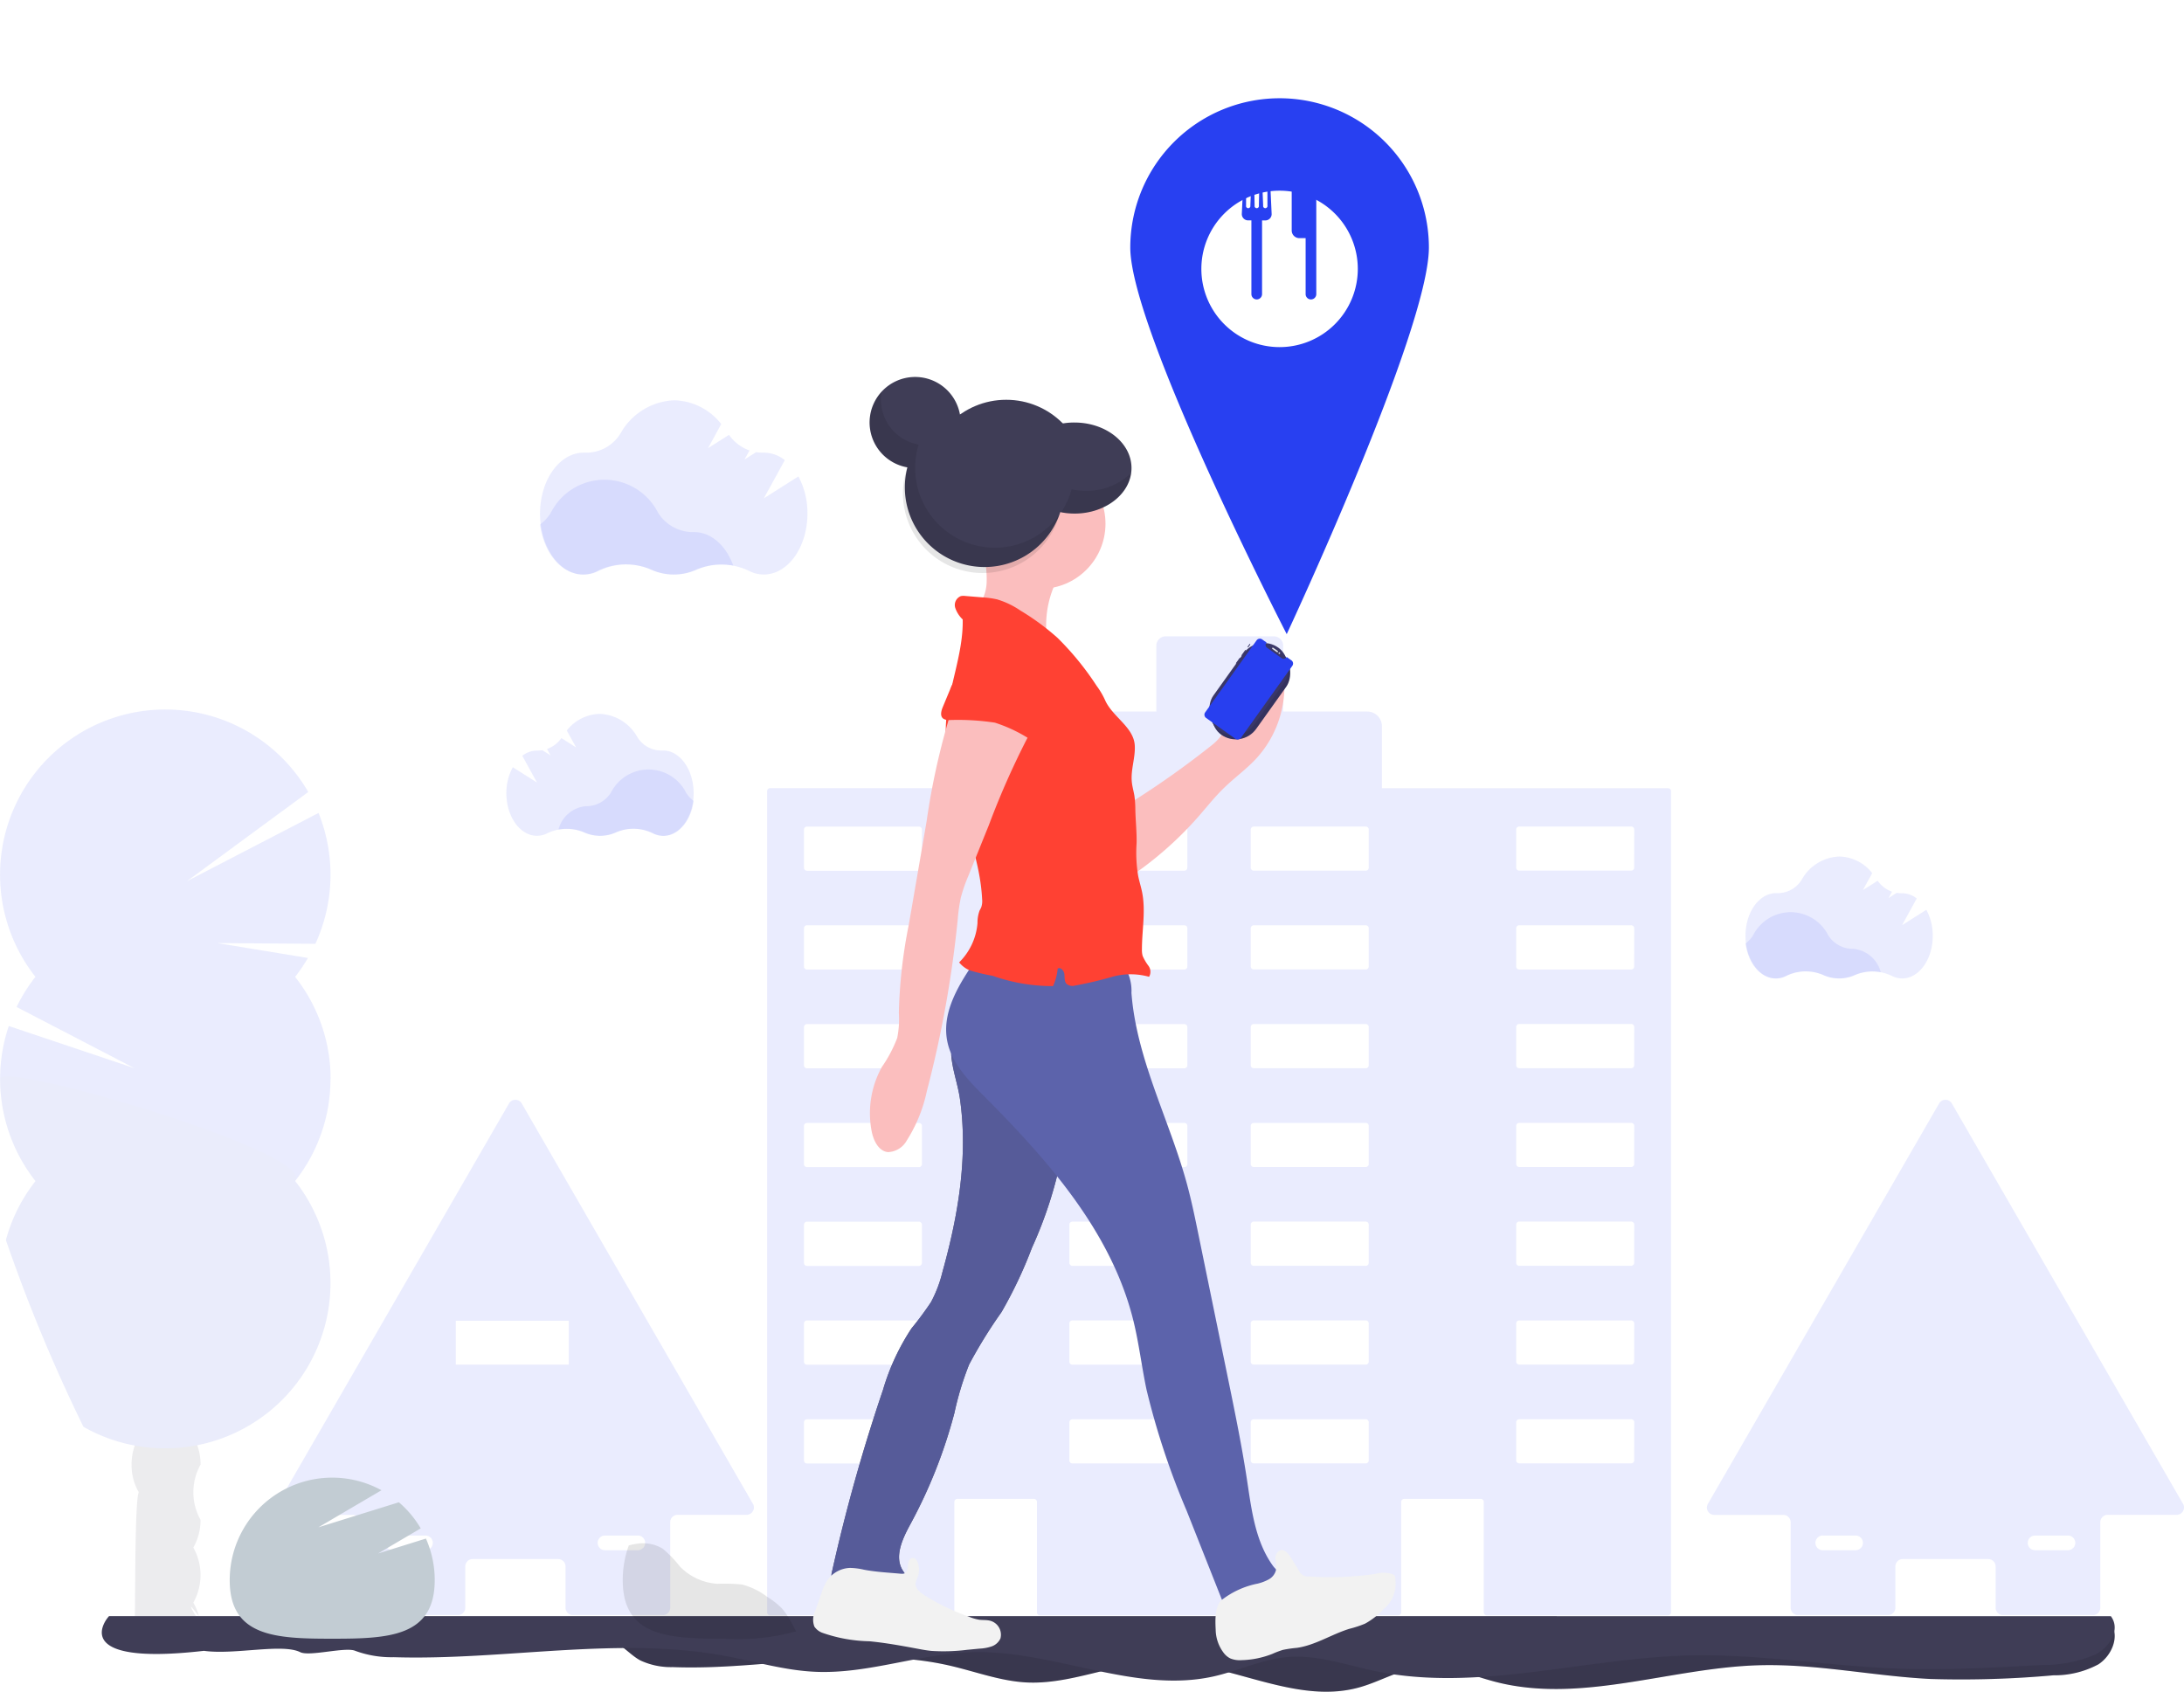 <svg xmlns="http://www.w3.org/2000/svg" xmlns:xlink="http://www.w3.org/1999/xlink" width="200.028" height="154.961" viewBox="0 0 200.028 154.961">
  <defs>
    <filter id="Path_874" x="94.516" y="0" width="45.349" height="67.085" filterUnits="userSpaceOnUse">
      <feOffset dy="3" input="SourceAlpha"/>
      <feGaussianBlur stdDeviation="3" result="blur"/>
      <feFlood flood-opacity="0.161"/>
      <feComposite operator="in" in2="blur"/>
      <feComposite in="SourceGraphic"/>
    </filter>
  </defs>
  <g id="Group_83" data-name="Group 83" transform="translate(-281.407 -229.756)">
    <g id="Group_80" data-name="Group 80" transform="translate(281.407 235.756)">
      <g id="undraw_directions_x53j_2_" data-name="undraw_directions_x53j (2)" transform="translate(0)">
        <path id="Path_837" data-name="Path 837" d="M874.6,586.243l-21.169-36.666a.674.674,0,0,0-1.169,0l-21.169,36.666a.674.674,0,0,0,.584,1.02h6.315a.678.678,0,0,1,.676.676v7.825a.676.676,0,0,0,.674.676h8.239a.676.676,0,0,0,.676-.676v-3.782a.673.673,0,0,1,.674-.674h7.833a.676.676,0,0,1,.676.674v3.782a.676.676,0,0,0,.676.676h8.237a.676.676,0,0,0,.675-.676v-7.833a.676.676,0,0,1,.676-.676h6.315a.675.675,0,0,0,.584-1.012ZM845.081,590.3a.673.673,0,0,1-.478.2h-2.966a.676.676,0,1,1,0-1.351h2.972a.676.676,0,0,1,.478,1.153Zm19.446,0a.673.673,0,0,1-.478.2h-2.964a.676.676,0,1,1,0-1.351h2.976a.676.676,0,0,1,.478,1.153Z" transform="translate(-674.664 -454.502)" fill="#2840f1" opacity="0.1"/>
        <path id="Path_839" data-name="Path 839" d="M491.77,355.169h-26.2V349.5a1.355,1.355,0,0,0-1.355-1.355h-7.692v-6.035a.853.853,0,0,0-.853-.853h-9.909a.853.853,0,0,0-.853.853v6.033h-9.044a1.355,1.355,0,0,0-1.355,1.355v5.666H409.533a.276.276,0,0,0-.273.275v75.216a.276.276,0,0,0,.273.276h16.6a.276.276,0,0,0,.276-.276V420.539a.278.278,0,0,1,.276-.275H433.7a.277.277,0,0,1,.276.275v10.119a.276.276,0,0,0,.273.276h32.809a.278.278,0,0,0,.276-.276V420.539a.276.276,0,0,1,.273-.275h7.013a.275.275,0,0,1,.276.275v10.119a.278.278,0,0,0,.276.276h16.6a.278.278,0,0,0,.276-.276V355.445A.278.278,0,0,0,491.77,355.169Zm-68.332,61.58a.273.273,0,0,1-.273.273H412.911a.274.274,0,0,1-.276-.273v-3.5a.275.275,0,0,1,.276-.276h10.254a.276.276,0,0,1,.273.276Zm0-9.05a.273.273,0,0,1-.273.276H412.911a.274.274,0,0,1-.276-.276v-3.5a.273.273,0,0,1,.276-.276h10.254a.274.274,0,0,1,.273.276Zm0-9.048a.276.276,0,0,1-.273.276H412.911a.276.276,0,0,1-.276-.276v-3.5a.276.276,0,0,1,.276-.276h10.254a.275.275,0,0,1,.273.276Zm0-9.05a.273.273,0,0,1-.273.276H412.911a.273.273,0,0,1-.276-.276v-3.494a.274.274,0,0,1,.276-.276h10.254a.274.274,0,0,1,.273.276Zm0-9.048a.276.276,0,0,1-.273.275H412.911a.276.276,0,0,1-.276-.276v-3.5a.273.273,0,0,1,.276-.274h10.254a.274.274,0,0,1,.273.274Zm0-9.048a.274.274,0,0,1-.273.273H412.911a.273.273,0,0,1-.276-.273V368a.276.276,0,0,1,.276-.276h10.254a.275.275,0,0,1,.273.276Zm0-9.05a.273.273,0,0,1-.273.276H412.911a.273.273,0,0,1-.276-.276v-3.494a.273.273,0,0,1,.276-.276h10.254a.273.273,0,0,1,.273.276Zm24.31,54.29a.274.274,0,0,1-.276.273H437.219a.276.276,0,0,1-.276-.273v-3.494a.278.278,0,0,1,.276-.276h10.254a.276.276,0,0,1,.276.276Zm0-9.05a.273.273,0,0,1-.276.276H437.219a.275.275,0,0,1-.276-.276v-3.5a.276.276,0,0,1,.276-.276h10.254a.273.273,0,0,1,.276.276Zm0-9.048a.276.276,0,0,1-.276.275H437.219a.278.278,0,0,1-.276-.276v-3.5a.278.278,0,0,1,.276-.276h10.254a.276.276,0,0,1,.276.276Zm0-9.05a.273.273,0,0,1-.276.276H437.219a.276.276,0,0,1-.276-.276v-3.492a.276.276,0,0,1,.276-.276h10.254a.274.274,0,0,1,.276.276Zm0-9.048a.276.276,0,0,1-.276.276H437.219a.278.278,0,0,1-.276-.276v-3.5a.276.276,0,0,1,.276-.274h10.254a.273.273,0,0,1,.276.274Zm0-9.048a.273.273,0,0,1-.276.273H437.219a.276.276,0,0,1-.276-.273V368a.278.278,0,0,1,.276-.276h10.254a.276.276,0,0,1,.276.276Zm0-9.05a.273.273,0,0,1-.276.276H437.219a.276.276,0,0,1-.276-.276v-3.492a.275.275,0,0,1,.276-.276h10.254a.273.273,0,0,1,.276.276Zm16.612,54.29a.273.273,0,0,1-.276.273H453.831a.275.275,0,0,1-.276-.273v-3.492a.278.278,0,0,1,.276-.276h10.254a.276.276,0,0,1,.276.276Zm0-9.05a.274.274,0,0,1-.276.276H453.831a.276.276,0,0,1-.276-.276v-3.5a.276.276,0,0,1,.276-.276h10.254a.274.274,0,0,1,.276.276Zm0-9.048a.276.276,0,0,1-.276.276H453.831a.278.278,0,0,1-.276-.276v-3.5a.278.278,0,0,1,.276-.276h10.254a.276.276,0,0,1,.276.276Zm0-9.05a.274.274,0,0,1-.276.276H453.831a.276.276,0,0,1-.276-.276v-3.49a.276.276,0,0,1,.276-.276h10.254a.274.274,0,0,1,.276.276Zm0-9.048a.276.276,0,0,1-.276.276H453.831a.278.278,0,0,1-.276-.276v-3.5a.276.276,0,0,1,.276-.274h10.254a.273.273,0,0,1,.276.274Zm0-9.048a.273.273,0,0,1-.276.273H453.831a.276.276,0,0,1-.276-.273V368a.278.278,0,0,1,.276-.276h10.254a.276.276,0,0,1,.276.276Zm0-9.05a.274.274,0,0,1-.276.276H453.831a.276.276,0,0,1-.276-.276v-3.49a.276.276,0,0,1,.276-.276h10.254a.273.273,0,0,1,.276.276Zm24.31,54.29a.275.275,0,0,1-.276.273H478.141a.274.274,0,0,1-.276-.273v-3.49a.276.276,0,0,1,.276-.276H488.4a.278.278,0,0,1,.276.276Zm0-9.05a.276.276,0,0,1-.276.276H478.141a.274.274,0,0,1-.276-.276V404.2a.274.274,0,0,1,.276-.276H488.4a.276.276,0,0,1,.276.276Zm0-9.048a.278.278,0,0,1-.276.276H478.141a.276.276,0,0,1-.276-.276v-3.5a.276.276,0,0,1,.276-.276H488.4a.278.278,0,0,1,.276.276Zm0-9.05a.275.275,0,0,1-.276.276H478.141a.274.274,0,0,1-.276-.276v-3.488a.274.274,0,0,1,.276-.276H488.4a.276.276,0,0,1,.276.276Zm0-9.048a.277.277,0,0,1-.276.275H478.141a.275.275,0,0,1-.276-.275v-3.5a.273.273,0,0,1,.276-.274H488.4a.276.276,0,0,1,.276.274Zm0-9.048a.276.276,0,0,1-.273.28H478.141a.273.273,0,0,1-.276-.273V368a.276.276,0,0,1,.276-.276H488.4a.278.278,0,0,1,.276.276Zm0-9.05a.275.275,0,0,1-.276.275H478.141a.274.274,0,0,1-.276-.275v-3.488a.274.274,0,0,1,.276-.276H488.4a.276.276,0,0,1,.276.276Z" transform="translate(-339.001 -288.972)" fill="#2840f1" opacity="0.1"/>
        <path id="Path_840" data-name="Path 840" d="M378.955,278.84a5.9,5.9,0,0,0-3.423.371,5.043,5.043,0,0,1-4.129-.01,5.76,5.76,0,0,0-4.833.1,3.01,3.01,0,0,1-1.392.347c-1.959,0-3.59-1.974-3.929-4.578a3.756,3.756,0,0,0,.98-1.055,5.5,5.5,0,0,1,9.825-.035,3.778,3.778,0,0,0,3.255,1.788h.051C376.937,275.764,378.288,277.015,378.955,278.84Z" transform="translate(-311.79 -233.028)" fill="#2840f1" opacity="0.1"/>
        <path id="Path_841" data-name="Path 841" d="M384.907,242.308l-3.168,2.008,1.923-3.5a3.131,3.131,0,0,0-1.917-.684h-.051a3.706,3.706,0,0,1-.657-.049l-1.069.682.461-.837a3.817,3.817,0,0,1-1.878-1.429l-1.923,1.225,1.21-2.212a5.624,5.624,0,0,0-4.3-2.176,5.9,5.9,0,0,0-4.927,3.039,3.684,3.684,0,0,1-3.266,1.757h-.108c-2.206,0-3.994,2.5-3.994,5.586s1.788,5.586,3.994,5.586a2.981,2.981,0,0,0,1.392-.349,5.76,5.76,0,0,1,4.833-.094,5.043,5.043,0,0,0,4.11,0,5.758,5.758,0,0,1,4.792.092,2.99,2.99,0,0,0,1.376.341c2.206,0,3.994-2.5,3.994-5.586A7.1,7.1,0,0,0,384.907,242.308Z" transform="translate(-311.782 -204.67)" fill="#2840f1" opacity="0.1"/>
        <path id="Path_842" data-name="Path 842" d="M860.721,470.542a4.145,4.145,0,0,0-2.4.259,3.525,3.525,0,0,1-2.878,0,4.033,4.033,0,0,0-3.384.067,2.1,2.1,0,0,1-.974.243c-1.372,0-2.512-1.382-2.749-3.2a2.667,2.667,0,0,0,.686-.739,3.856,3.856,0,0,1,6.882-.025,2.641,2.641,0,0,0,2.278,1.251h.037A2.884,2.884,0,0,1,860.721,470.542Z" transform="translate(-688.466 -387.489)" fill="#2840f1" opacity="0.1"/>
        <path id="Path_843" data-name="Path 843" d="M864.856,444.962l-2.216,1.406,1.345-2.449a2.192,2.192,0,0,0-1.341-.478h-.035a2.623,2.623,0,0,1-.459-.035l-.753.476.323-.584a2.692,2.692,0,0,1-1.314-1l-1.349.849.849-1.545a3.918,3.918,0,0,0-3.012-1.525,4.122,4.122,0,0,0-3.449,2.129,2.576,2.576,0,0,1-2.28,1.225H851.1c-1.543,0-2.8,1.749-2.8,3.908s1.253,3.911,2.8,3.911a2.1,2.1,0,0,0,.974-.243,4.025,4.025,0,0,1,3.384-.065,3.545,3.545,0,0,0,2.878,0,4.031,4.031,0,0,1,3.353.065,2.111,2.111,0,0,0,.963.237c1.545,0,2.8-1.749,2.8-3.91a4.97,4.97,0,0,0-.588-2.374Z" transform="translate(-688.434 -367.623)" fill="#2840f1" opacity="0.1"/>
        <path id="Path_844" data-name="Path 844" d="M315.62,406.511a4.148,4.148,0,0,1,2.4.259,3.519,3.519,0,0,0,2.876,0,4.033,4.033,0,0,1,3.384.067,2.1,2.1,0,0,0,.974.243c1.372,0,2.514-1.382,2.751-3.2a2.638,2.638,0,0,1-.686-.739,3.856,3.856,0,0,0-6.886-.033,2.653,2.653,0,0,1-2.282,1.255h-.035A2.871,2.871,0,0,0,315.62,406.511Z" transform="translate(-264.473 -336.52)" fill="#2840f1" opacity="0.1"/>
        <path id="Path_845" data-name="Path 845" d="M292.855,380.954l2.216,1.4-1.347-2.449a2.2,2.2,0,0,1,1.341-.478h.037a2.645,2.645,0,0,0,.459-.035l.751.476-.322-.584a2.7,2.7,0,0,0,1.316-1l1.345.853-.851-1.545a3.938,3.938,0,0,1,3.014-1.525,4.122,4.122,0,0,1,3.449,2.129,2.574,2.574,0,0,0,2.28,1.225h.073c1.545,0,2.8,1.749,2.8,3.908s-1.251,3.911-2.8,3.911a2.11,2.11,0,0,1-.974-.243,4.025,4.025,0,0,0-3.384-.065,3.541,3.541,0,0,1-2.876,0,4.035,4.035,0,0,0-3.355.065,2.106,2.106,0,0,1-.963.237c-1.543,0-2.8-1.749-2.8-3.911A4.969,4.969,0,0,1,292.855,380.954Z" transform="translate(-245.888 -316.678)" fill="#2840f1" opacity="0.1"/>
        <path id="Path_846" data-name="Path 846" d="M295.68,784.66c2.763,1.755,6.745-.021,9.527,1.708.718.445,1.3,1.1,2.041,1.5a6.594,6.594,0,0,0,2.955.612c8.495.329,17.132-2.041,25.414-.127,2.316.535,4.582,1.4,6.956,1.531,4.1.222,8.029-1.778,12.134-1.888,6.225-.167,12.342,4,18.348,2.355,1.976-.541,3.788-1.694,5.827-1.888,2.272-.2,4.455.786,6.664,1.363,7.831,2.041,15.987-1.265,24.083-1.512,5.28-.161,10.509.99,15.785,1.255a94.257,94.257,0,0,0,11.258-.337,8.471,8.471,0,0,0,4.121-1.006c1.2-.784,1.931-2.468,1.192-3.692Z" transform="translate(-248.602 -641.78)" fill="#3f3d56"/>
        <path id="Path_847" data-name="Path 847" d="M295.68,784.66c2.763,1.755,6.745-.021,9.527,1.708.718.445,1.3,1.1,2.041,1.5a6.594,6.594,0,0,0,2.955.612c8.495.329,17.132-2.041,25.414-.127,2.316.535,4.582,1.4,6.956,1.531,4.1.222,8.029-1.778,12.134-1.888,6.225-.167,12.342,4,18.348,2.355,1.976-.541,3.788-1.694,5.827-1.888,2.272-.2,4.455.786,6.664,1.363,7.831,2.041,15.987-1.265,24.083-1.512,5.28-.161,10.509.99,15.785,1.255a94.257,94.257,0,0,0,11.258-.337,8.471,8.471,0,0,0,4.121-1.006c1.2-.784,1.931-2.468,1.192-3.692Z" transform="translate(-248.602 -641.78)" opacity="0.1"/>
        <path id="Path_848" data-name="Path 848" d="M278.68,779.526c-.092.047-4.107,4.644,8.685,3.179,2.816.389,7.16-.7,8.82.122.857.423,4.152-.507,5.039-.122a9.6,9.6,0,0,0,3.527.583c10.137.313,20.444-1.942,30.328-.12,2.764.509,5.468,1.336,8.3,1.457,4.893.212,9.582-1.692,14.48-1.8,7.429-.159,14.728,3.8,21.9,2.241,2.358-.515,4.52-1.612,6.954-1.8,2.711-.194,5.317.748,7.952,1.3,9.345,1.942,19.078-1.2,28.74-1.439,6.3-.153,12.541.942,18.837,1.195,4.477.179,8.963-.072,13.435-.32a12.219,12.219,0,0,0,4.917-.958c1.427-.746,2.3-2.348,1.422-3.514l-176.32-.007Z" transform="translate(-268.688 -637.494)" fill="#3f3d56"/>
        <g id="Group_77" data-name="Group 77" transform="translate(0 58.992)" opacity="0.1">
          <path id="Path_849" data-name="Path 849" d="M174.716,621.067a4.991,4.991,0,0,1-.659,2.527,5.172,5.172,0,0,1,0,5.053,4.642,4.642,0,0,1,.5,1.225c-2.228-2.937,1.718,3.181-.145,0H168.7c.045-.759-.018-10.681.361-11.34A4.99,4.99,0,0,1,168.4,616a5.2,5.2,0,0,1,.3-1.757,4.364,4.364,0,0,1,.361-.769,2.746,2.746,0,0,1,5,0,4.543,4.543,0,0,1,.353.745,5.231,5.231,0,0,1,.306,1.782,5.188,5.188,0,0,0,0,5.062Z" transform="translate(-156.351 -546.838)" fill="#3f3d56"/>
          <ellipse id="Ellipse_94" data-name="Ellipse 94" cx="3.157" cy="4.135" rx="3.157" ry="4.135" transform="translate(12.049 59.988)" fill="#3f3d56"/>
          <ellipse id="Ellipse_95" data-name="Ellipse 95" cx="3.157" cy="4.135" rx="3.157" ry="4.135" transform="translate(12.049 54.935)" fill="#3f3d56"/>
          <path id="Path_850" data-name="Path 850" d="M139.635,327.07a15.058,15.058,0,0,1-3.239,9.354,15.13,15.13,0,0,1-8.98,24.2c-.363.073-.733.131-1.106.176a15.286,15.286,0,0,1-3.47.018q-.576-.061-1.137-.169a14.962,14.962,0,0,1-4.694-1.716,150.731,150.731,0,0,1-7.1-17.1,15.06,15.06,0,0,1,2.712-5.4,15.142,15.142,0,0,1-2.449-14.207l11.487,3.855-10.772-5.6a15.189,15.189,0,0,1,1.725-2.759,15.13,15.13,0,1,1,24.988-16.93l-11.1,8.164,12.042-6.245a15.148,15.148,0,0,1-.29,11.987l-8.98-.067,8.3,1.363a15.192,15.192,0,0,1-1.178,1.731,15.062,15.062,0,0,1,3.253,9.344Z" transform="translate(-109.367 -293.239)" fill="#2840f1"/>
          <path id="Path_851" data-name="Path 851" d="M139.677,476.846a15.133,15.133,0,0,1-12.207,14.846c-.366.074-.735.131-1.109.176a15.286,15.286,0,0,1-3.47.018q-.576-.061-1.137-.169A14.959,14.959,0,0,1,117.061,490a150.728,150.728,0,0,1-7.115-17.109,15.061,15.061,0,0,1,2.712-5.4,15.068,15.068,0,0,1-3.239-9.362c0-1.7,29.047,6.78,27.018,9.354A15.058,15.058,0,0,1,139.677,476.846Z" transform="translate(-109.409 -424.299)" opacity="0.1"/>
        </g>
        <circle id="Ellipse_96" data-name="Ellipse 96" cx="7.296" cy="7.296" r="7.296" transform="translate(84.86 30.619)" fill="#3f3d56"/>
        <path id="Path_858" data-name="Path 858" d="M557.726,530.672c.753,5.284-.165,10.672-1.6,15.813a11.737,11.737,0,0,1-1.055,2.782,29.677,29.677,0,0,1-1.784,2.406,20.9,20.9,0,0,0-2.615,5.641,159.114,159.114,0,0,0-4.657,16.6,1.136,1.136,0,0,0,0,.708c.177.408.716.461,1.159.459l5.727-.031c.2-.392-.173-.816-.408-1.192-.816-1.269-.033-2.919.688-4.247a45.664,45.664,0,0,0,4.037-10.2,27.662,27.662,0,0,1,1.347-4.435,44.535,44.535,0,0,1,2.955-4.782,40.065,40.065,0,0,0,2.794-5.9,38.251,38.251,0,0,0,2.765-8.664,34.608,34.608,0,0,0-.061-8.533.539.539,0,0,0-.624-.612l-7.684-.4c-1.584-.082-1.959-.429-1.719,1.127C557.163,528.366,557.559,529.5,557.726,530.672Z" transform="translate(-469.803 -435.997)" fill="#3f3d56"/>
        <path id="Path_859" data-name="Path 859" d="M557.726,530.672c.753,5.284-.165,10.672-1.6,15.813a11.737,11.737,0,0,1-1.055,2.782,29.677,29.677,0,0,1-1.784,2.406,20.9,20.9,0,0,0-2.615,5.641,159.114,159.114,0,0,0-4.657,16.6,1.136,1.136,0,0,0,0,.708c.177.408.716.461,1.159.459l5.727-.031c.2-.392-.173-.816-.408-1.192-.816-1.269-.033-2.919.688-4.247a45.664,45.664,0,0,0,4.037-10.2,27.662,27.662,0,0,1,1.347-4.435,44.535,44.535,0,0,1,2.955-4.782,40.065,40.065,0,0,0,2.794-5.9,38.251,38.251,0,0,0,2.765-8.664,34.608,34.608,0,0,0-.061-8.533.539.539,0,0,0-.624-.612l-7.684-.4c-1.584-.082-1.959-.429-1.719,1.127C557.163,528.366,557.559,529.5,557.726,530.672Z" transform="translate(-469.803 -435.997)" fill="#5c63ab" opacity="0.798"/>
        <path id="Path_860" data-name="Path 860" d="M600.168,483.767c-1.561,2.245-3.2,4.829-2.68,7.517.394,2.041,1.949,3.623,3.417,5.1,5.866,5.89,11.634,12.434,13.63,20.506.514,2.086.763,4.227,1.206,6.327a69.872,69.872,0,0,0,3.674,11.093l3.829,9.664a5.788,5.788,0,0,0,5.531-3.674,2.423,2.423,0,0,1-1.451-.933c-1.633-2.259-1.967-5.166-2.386-7.921-.463-3.045-1.082-6.066-1.7-9.084l-2.743-13.356c-.316-1.541-.633-3.084-1.045-4.6-1.6-5.882-4.621-11.429-5.088-17.512a4.112,4.112,0,0,0-.719-2.539,3.731,3.731,0,0,0-2.627-.872C607.191,483.238,603.893,482.865,600.168,483.767Z" transform="translate(-510.735 -401.938)" fill="#5c63ab"/>
        <path id="Path_861" data-name="Path 861" d="M542.307,755.96a6.1,6.1,0,0,0-1.269-.163,2.637,2.637,0,0,0-2.074,1.133,5.153,5.153,0,0,0-.557,1.225l-.553,1.588a1.766,1.766,0,0,0-.08,1.429,1.514,1.514,0,0,0,.743.573,13.8,13.8,0,0,0,4.306.772c1.417.139,2.821.388,4.219.649.482.092.961.184,1.449.233a17.264,17.264,0,0,0,3.278-.1l1.125-.108a4.047,4.047,0,0,0,1.106-.2,1.394,1.394,0,0,0,.816-.733,1.324,1.324,0,0,0-1.047-1.645c-.3-.057-.612-.031-.9-.069a4.263,4.263,0,0,1-.988-.3,19.7,19.7,0,0,1-4.157-2.027c-.351-.247-.719-.592-.68-1.021a2.077,2.077,0,0,1,.182-.529,1.93,1.93,0,0,0,.016-1.365c-.069-.188-.2-.386-.394-.408-.539-.065-.474.72-.553,1.021-.108.408-.3.445-.688.408C544.5,756.224,543.4,756.169,542.307,755.96Z" transform="translate(-463.187 -618.182)" fill="#f2f2f2"/>
        <path id="Path_862" data-name="Path 862" d="M718.255,758.637a3.6,3.6,0,0,0,.78,2.194,1.707,1.707,0,0,0,.555.447,2.229,2.229,0,0,0,1.021.161,8.173,8.173,0,0,0,2.835-.574,8.113,8.113,0,0,1,.98-.369,11.007,11.007,0,0,1,1.274-.184c1.688-.243,3.17-1.239,4.8-1.743a10.092,10.092,0,0,0,1.429-.469,6.546,6.546,0,0,0,1.68-1.312,3.014,3.014,0,0,0,1.1-2.78.527.527,0,0,0-.049-.288.428.428,0,0,0-.184-.145,2.664,2.664,0,0,0-1.633-.027,29.014,29.014,0,0,1-6.029.222.876.876,0,0,1-.927-.529l-.765-1.225c-.218-.351-.565-.753-.961-.633a.783.783,0,0,0-.433.816,4.357,4.357,0,0,1,.051.988,1.349,1.349,0,0,1-.653.849,4.169,4.169,0,0,1-1.021.392,7.837,7.837,0,0,0-3.308,1.508C718.157,756.526,718.216,757.843,718.255,758.637Z" transform="translate(-606.914 -615.375)" fill="#f2f2f2"/>
        <path id="Path_863" data-name="Path 863" d="M685.712,355.654a4.73,4.73,0,0,0,1.114-1.212,4.943,4.943,0,0,0,.476-1.676l.32-2.025a6.1,6.1,0,0,1,1.131-3.149,2.1,2.1,0,0,1,2.986-.314,2.62,2.62,0,0,1,.543,1.355,9.866,9.866,0,0,1-2.412,8.164c-.916,1-2.041,1.8-3.01,2.751-.845.816-1.578,1.753-2.357,2.641a32.541,32.541,0,0,1-6.423,5.613,28.832,28.832,0,0,0,0-4.655c-.165-1.09-.612-1.678.443-2.39A80.992,80.992,0,0,0,685.712,355.654Z" transform="translate(-574.767 -293.365)" fill="#fbbebe"/>
        <path id="Path_864" data-name="Path 864" d="M609.989,304.633a3.733,3.733,0,0,1-1.429,2.823q3.815,1.335,7.525,2.943a2.607,2.607,0,0,1-.645-1.825,9.21,9.21,0,0,1,1.408-4.919,1.194,1.194,0,0,0,.231-.649c-.029-.482-.6-.7-1.069-.816a26.294,26.294,0,0,0-4.882-.708c-.7-.022-1.539-.245-1.38.651A9.857,9.857,0,0,1,609.989,304.633Z" transform="translate(-519.625 -257.281)" fill="#fbbebe"/>
        <circle id="Ellipse_97" data-name="Ellipse 97" cx="5.966" cy="5.966" r="5.966" transform="translate(89.317 36.003)" fill="#fbbebe"/>
        <path id="Path_865" data-name="Path 865" d="M611.794,332.606a7.217,7.217,0,0,0-.757-1.27,26.411,26.411,0,0,0-3.58-4.39,22.29,22.29,0,0,0-3.4-2.5,7.716,7.716,0,0,0-2.127-1.02,8.321,8.321,0,0,0-1.365-.186l-1.549-.127a1.267,1.267,0,0,0-.408.012.88.88,0,0,0-.523,1.051,2.587,2.587,0,0,0,.69,1.086c.069,3.161-1.337,6.28-1.527,9.438-.333,5.521,3.037,10.656,3.306,16.181a1.745,1.745,0,0,1-.078.741c-.045.114-.112.218-.163.331a3.229,3.229,0,0,0-.182,1.123,5.7,5.7,0,0,1-1.68,3.6,2.5,2.5,0,0,0,.947.722,17.057,17.057,0,0,0,2.121.506,16.46,16.46,0,0,0,5.529.945,4.879,4.879,0,0,0,.427-1.606c.265-.165.572.188.612.5s-.018.672.2.9a.84.84,0,0,0,.776.155,34.294,34.294,0,0,0,3.368-.79,6.282,6.282,0,0,1,3.415-.012.914.914,0,0,0-.053-1,4.467,4.467,0,0,1-.537-.916,2.054,2.054,0,0,1-.065-.6c0-1.745.359-3.508.018-5.221-.1-.5-.259-.992-.361-1.5a12.9,12.9,0,0,1-.147-2.984c.027-1-.094-2.078-.114-3.09a9.835,9.835,0,0,0-.082-1.251c-.069-.435-.2-.859-.241-1.3-.11-1.114.339-2.221.271-3.339C614.429,335.094,612.455,334.171,611.794,332.606Z" transform="translate(-510.604 -274.524)" fill="#ff4133"/>
        <path id="Path_866" data-name="Path 866" d="M571.228,365.527a65.691,65.691,0,0,0-2.857,11.936l-1.633,9.482a45.88,45.88,0,0,0-.91,8.094,8.665,8.665,0,0,1-.151,2.278,12.3,12.3,0,0,1-1.4,2.653,8.731,8.731,0,0,0-.939,5.9c.167.847.625,1.808,1.484,1.906a2.056,2.056,0,0,0,1.729-1.063,13.7,13.7,0,0,0,1.837-4.513,102.077,102.077,0,0,0,2.831-15.734,15.3,15.3,0,0,1,.284-2,14.185,14.185,0,0,1,.69-1.992q.937-2.323,1.876-4.645a74.217,74.217,0,0,1,4.876-10.482c-1.959-.563-4-1.225-5.958-1.782A5.383,5.383,0,0,0,571.228,365.527Z" transform="translate(-483.503 -308.245)" fill="#fbbebe"/>
        <path id="Path_867" data-name="Path 867" d="M600.061,362.331a22.419,22.419,0,0,0-4.19-.239.9.9,0,0,1-.563-.147c-.284-.243-.163-.7-.021-1.043l.678-1.633a2.377,2.377,0,0,1,.543-.9,2.3,2.3,0,0,1,1.288-.437,11.669,11.669,0,0,1,4.462.174,5.336,5.336,0,0,1,3.445,2.67,1.816,1.816,0,0,1,.037,1.786c-.531.761-1.72,1.612-2.608,1.2A13.6,13.6,0,0,0,600.061,362.331Z" transform="translate(-508.94 -302.137)" fill="#ff4133"/>
        <path id="Path_868" data-name="Path 868" d="M581.811,229.029a6.025,6.025,0,0,0-3.327.959,7.3,7.3,0,0,0-7.164-1.678,4.17,4.17,0,1,0-4.817,4.825,7.3,7.3,0,0,0,14.005,4.1,6.532,6.532,0,0,0,1.308.133c2.878,0,5.213-1.867,5.213-4.17S584.685,229.029,581.811,229.029Z" transform="translate(-483.397 -196.327)" fill="#3f3d56"/>
        <path id="Path_869" data-name="Path 869" d="M651.263,269.557a6.345,6.345,0,0,1-1.308-.133,7.262,7.262,0,0,1-.955,2.1,6.552,6.552,0,0,0,1.225.118c2.69,0,4.9-1.633,5.182-3.723A5.75,5.75,0,0,1,651.263,269.557Z" transform="translate(-551.811 -230.601)" opacity="0.1"/>
        <path id="Path_870" data-name="Path 870" d="M574.518,245.719a7.307,7.307,0,0,1-6.976-9.446,4.17,4.17,0,0,1-3.447-4.106,4.1,4.1,0,0,1,.067-.747,4.17,4.17,0,0,0,2.339,6.939,7.3,7.3,0,1,0,13.938,4.323A7.282,7.282,0,0,1,574.518,245.719Z" transform="translate(-483.405 -201.55)" opacity="0.1"/>
        <rect id="Rectangle_192" data-name="Rectangle 192" width="0.137" height="1.131" rx="0.068" transform="matrix(0.814, 0.581, -0.581, 0.814, 117.658, 56.335)" fill="#3a3768"/>
        <rect id="Rectangle_193" data-name="Rectangle 193" width="0.078" height="0.371" rx="0.039" transform="matrix(0.814, 0.581, -0.581, 0.814, 114.463, 52.966)" fill="#3a3768"/>
        <rect id="Rectangle_194" data-name="Rectangle 194" width="0.086" height="0.647" rx="0.043" transform="matrix(0.814, 0.581, -0.581, 0.814, 114.062, 53.521)" fill="#3a3768"/>
        <rect id="Rectangle_195" data-name="Rectangle 195" width="0.082" height="0.653" rx="0.041" transform="matrix(0.814, 0.581, -0.581, 0.814, 113.558, 54.234)" fill="#3a3768"/>
        <rect id="Rectangle_196" data-name="Rectangle 196" width="4.588" height="9.325" rx="2.294" transform="matrix(0.814, 0.581, -0.581, 0.814, 115.402, 52.372)" fill="#3a3768"/>
        <rect id="Rectangle_197" data-name="Rectangle 197" width="4.588" height="9.325" rx="2.294" transform="matrix(0.814, 0.581, -0.581, 0.814, 115.402, 52.372)" opacity="0.1"/>
        <rect id="Rectangle_198" data-name="Rectangle 198" width="4.588" height="9.325" rx="2.294" transform="matrix(0.814, 0.581, -0.581, 0.814, 115.213, 51.991)" fill="#3a3768"/>
        <path id="Path_871" data-name="Path 871" d="M721.23,344.275l-.427-.306-.037.051a.3.3,0,0,1-.408.071L719,343.118a.3.3,0,0,1-.069-.418l.037-.051-.408-.286a.363.363,0,0,0-.508.084l-4.711,6.6a.365.365,0,0,0,.084.508l2.682,1.912a.364.364,0,0,0,.508-.086l4.71-6.6a.363.363,0,0,0-.09-.508Z" transform="translate(-602.962 -289.795)" fill="#283fef"/>
        <rect id="Rectangle_199" data-name="Rectangle 199" width="0.641" height="0.131" rx="0.065" transform="matrix(0.814, 0.581, -0.581, 0.814, 116.557, 53.295)" fill="#e6e8ec"/>
        <circle id="Ellipse_98" data-name="Ellipse 98" cx="0.073" cy="0.073" r="0.073" transform="translate(117.097 53.751)" fill="#e6e8ec"/>
        <g transform="matrix(1, 0, 0, 1, 0, -6)" filter="url(#Path_874)">
          <path id="Path_874-2" data-name="Path 874" d="M693.674,85.07A13.675,13.675,0,0,0,680,98.744c0,7.552,14.328,35.411,14.328,35.411s13.021-27.855,13.021-35.409A13.675,13.675,0,0,0,693.672,85.07Zm0,22.794a7.164,7.164,0,1,1,7.164-7.164A7.164,7.164,0,0,1,693.674,107.864Z" transform="translate(-576.48 -79.07)" fill="#2840f1"/>
        </g>
        <path id="Path_875" data-name="Path 875" d="M874.6,586.243l-21.169-36.666a.674.674,0,0,0-1.169,0l-21.169,36.666a.674.674,0,0,0,.584,1.02h6.315a.678.678,0,0,1,.676.676v7.825a.676.676,0,0,0,.674.676h8.239a.676.676,0,0,0,.676-.676v-3.782a.673.673,0,0,1,.674-.674h7.833a.676.676,0,0,1,.676.674v3.782a.676.676,0,0,0,.676.676h8.237a.676.676,0,0,0,.675-.676v-7.833a.676.676,0,0,1,.676-.676h6.315a.675.675,0,0,0,.584-1.012ZM845.081,590.3a.673.673,0,0,1-.478.2h-2.966a.676.676,0,1,1,0-1.351h2.972a.676.676,0,0,1,.478,1.153Zm19.446,0a.673.673,0,0,1-.478.2h-2.964a.676.676,0,1,1,0-1.351h2.976a.676.676,0,0,1,.478,1.153Z" transform="translate(-805.644 -454.502)" fill="#2840f1" opacity="0.1"/>
        <path id="Path_856" data-name="Path 856" d="M358.085,725.778l3.906-2.3a9.414,9.414,0,0,0-2-2.39l-7.37,2.292,5.776-3.394a9.389,9.389,0,0,0-13.9,8.235c0,5.184,4.2,5.364,9.388,5.364s9.388-.18,9.388-5.364a9.345,9.345,0,0,0-.806-3.81Z" transform="translate(-323.458 -589.484)" fill="#c2ccd3"/>
        <path id="Path_857" data-name="Path 857" d="M359.055,754.279a7.3,7.3,0,0,0-1.384-1.086,6.444,6.444,0,0,0-2.28-1.112,17.087,17.087,0,0,0-2.245-.065,5.237,5.237,0,0,1-3.431-1.571,10.719,10.719,0,0,0-1.594-1.651,3.506,3.506,0,0,0-2.39-.439,5.944,5.944,0,0,0-.706.145,9.358,9.358,0,0,0-.555,3.186c0,5.184,4.2,5.364,9.388,5.364a19.742,19.742,0,0,0,6.486-.678l-.282-.527A7.43,7.43,0,0,0,359.055,754.279Z" transform="translate(-287.434 -612.946)" opacity="0.1"/>
      </g>
      <rect id="Rectangle_200" data-name="Rectangle 200" width="10.345" height="4.02" transform="translate(41.748 114.975)" fill="#fff"/>
      <g id="eat" transform="translate(113.734 9.982)">
        <g id="Group_56" data-name="Group 56" transform="translate(0 0)">
          <path id="Path_433" data-name="Path 433" d="M29.031,6.575V9.419a.2.2,0,1,1-.391,0l-.116-2.844h-.217l-.058,2.844a.2.2,0,1,1-.391,0L27.8,6.575h-.217l-.116,2.844a.2.2,0,1,1-.391,0V6.575h-.219L26.684,10.2a.579.579,0,0,0,.579.579h.3v6.752a.488.488,0,1,0,.976,0V10.783h.3a.579.579,0,0,0,.579-.579L29.25,6.575Z" transform="translate(-26.684 -6.575)" fill="#2840f1"/>
          <path id="Path_434" data-name="Path 434" d="M53.767,6.575h-.424A1.127,1.127,0,0,0,52.217,7.7v4.005a.7.7,0,0,0,.7.7h.575v5.128a.488.488,0,1,0,.976,0V7.276A.7.7,0,0,0,53.767,6.575Z" transform="translate(-47.646 -6.575)" fill="#2840f1"/>
        </g>
      </g>
    </g>
  </g>
</svg>
